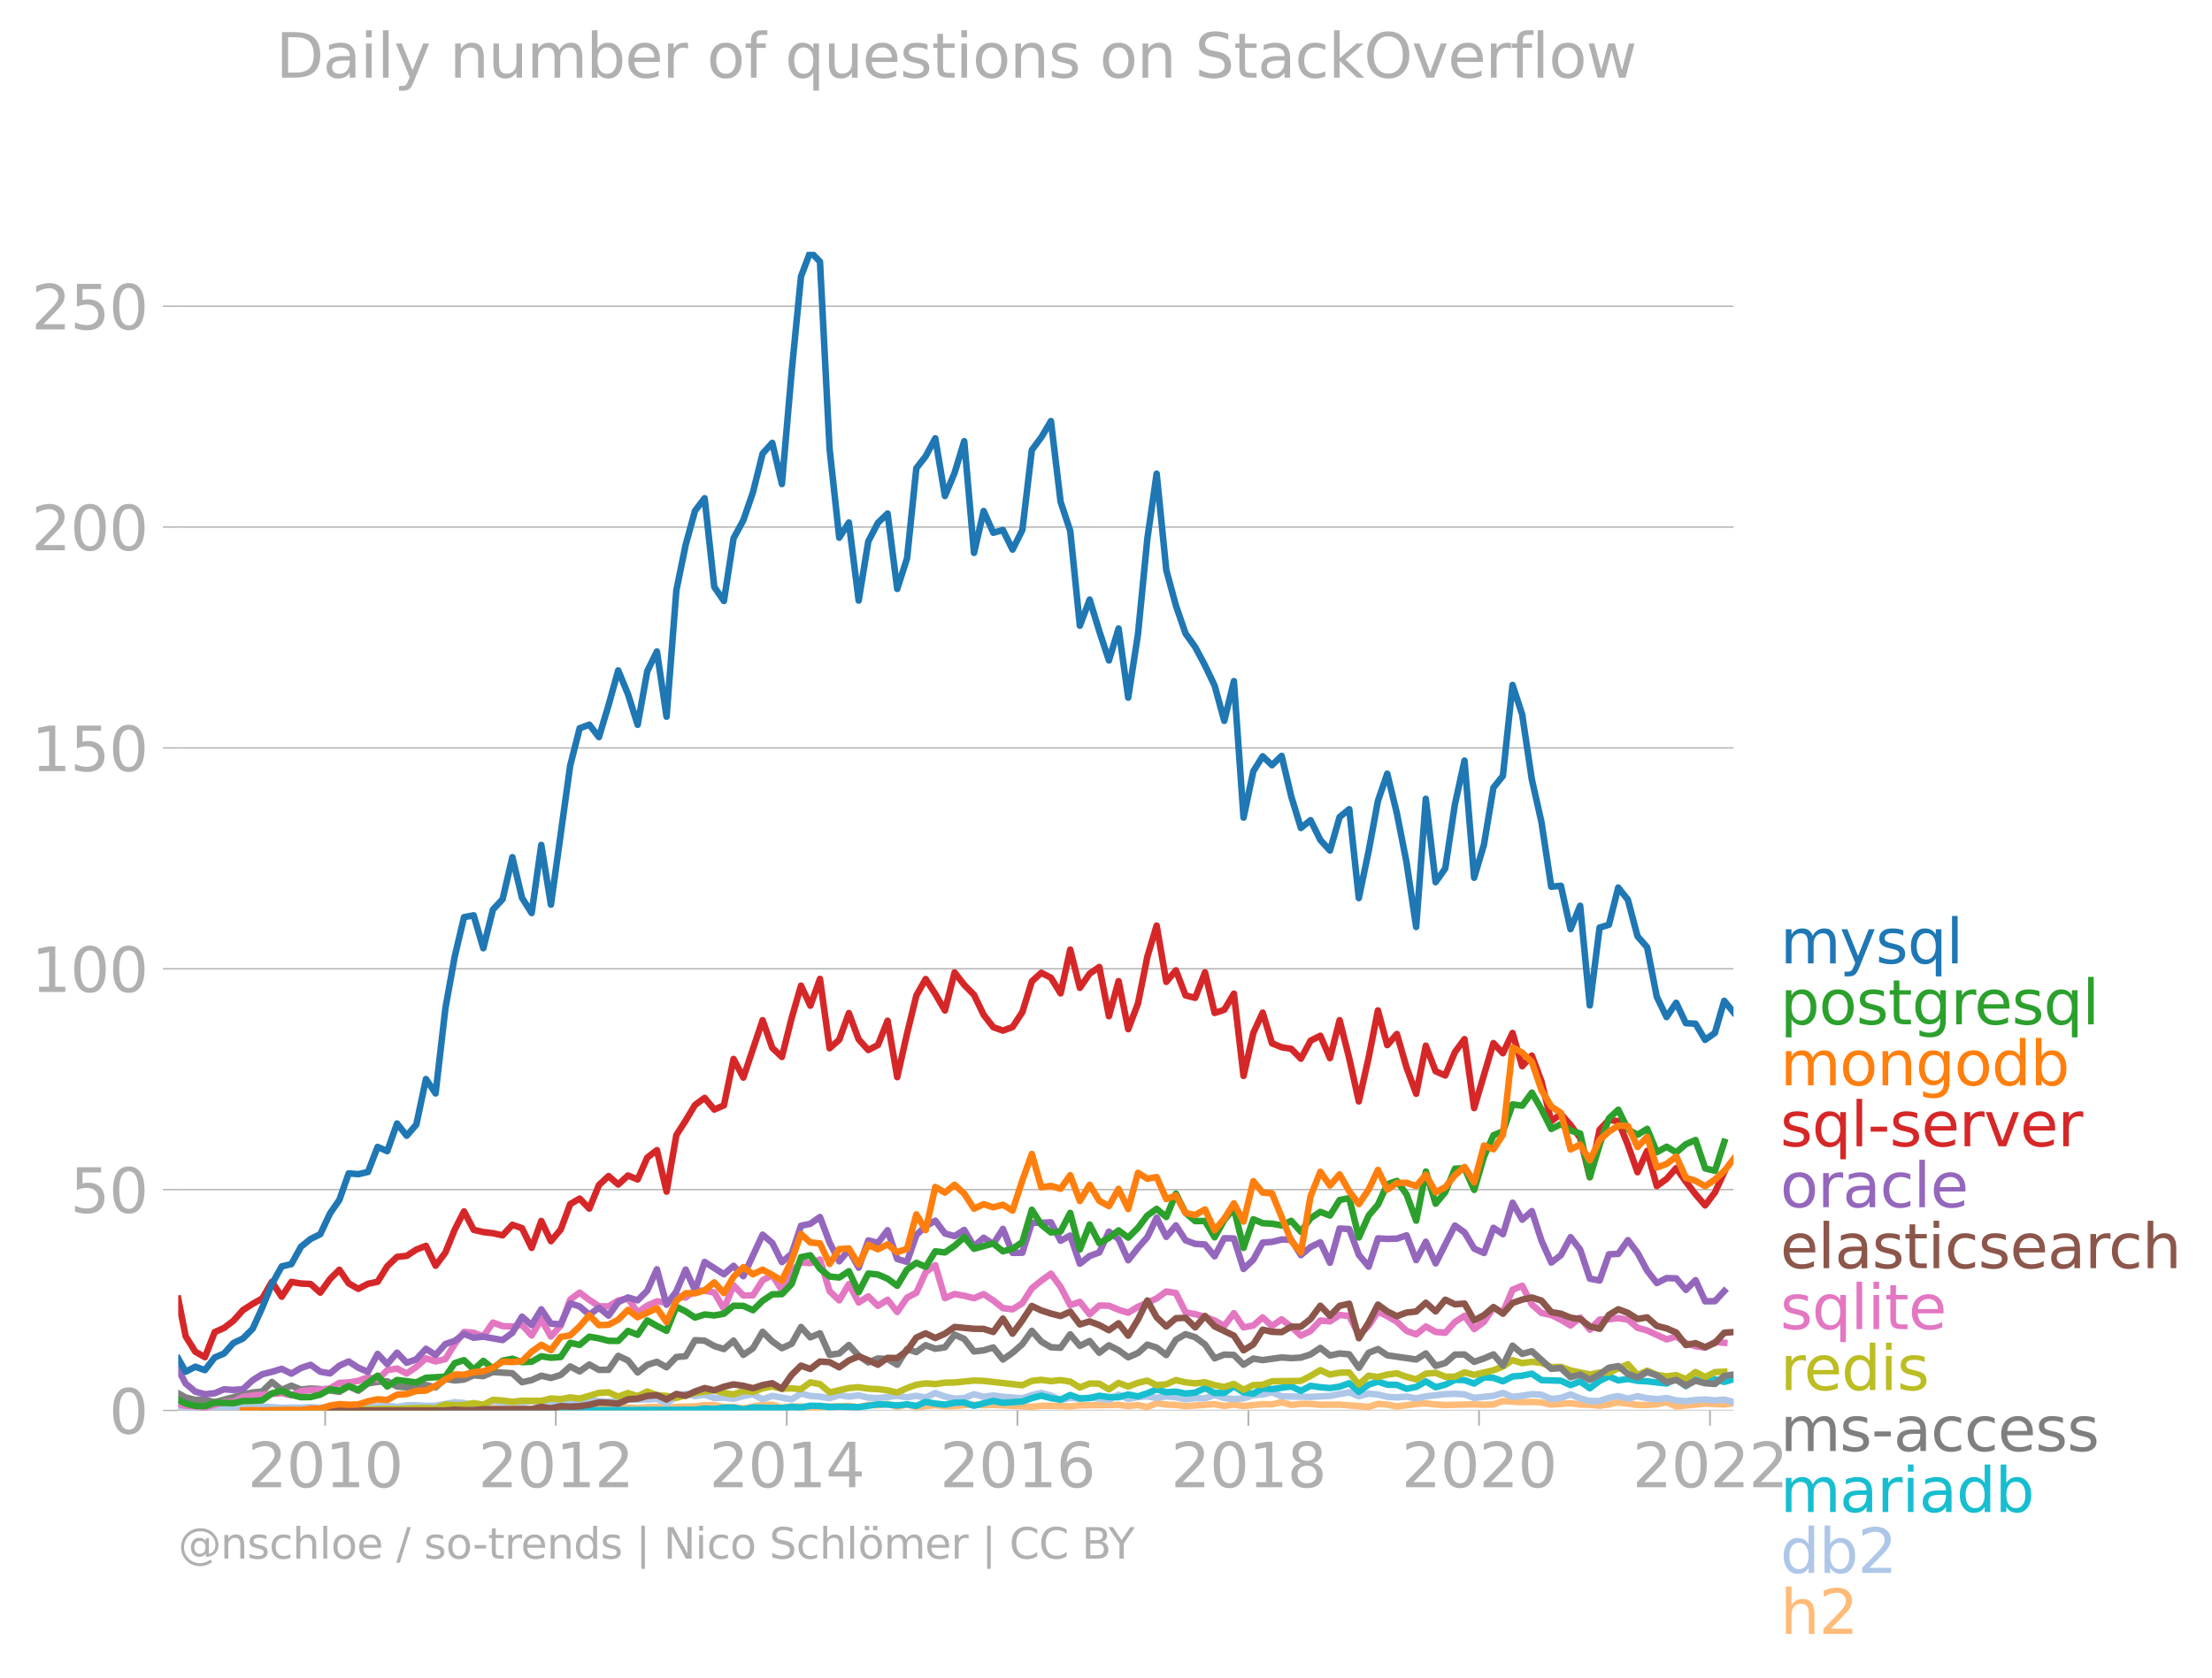<svg xmlns:xlink="http://www.w3.org/1999/xlink" width="677.207" height="513.838" viewBox="0 0 507.905 385.378" xmlns="http://www.w3.org/2000/svg"><defs><style>*{stroke-linejoin:round;stroke-linecap:butt}</style></defs><g id="figure_1"><path d="M0 385.378h507.905V0H0v385.378z" style="fill:none" id="patch_1"/><g id="axes_1"><path d="M40.922 323.95h357.12V57.838H40.923V323.95z" style="fill:none" id="patch_2"/><g id="matplotlib.axis_1"><g id="xtick_1"><g id="line2d_1"><defs><path id="m591f454d68" d="M0 0v3.5" style="stroke:#b0b0b0;stroke-width:.4"/></defs><use xlink:href="#m591f454d68" x="74.658" y="323.95" style="fill:#b0b0b0;stroke:#b0b0b0;stroke-width:.4"/></g><g style="fill:#b0b0b0" transform="matrix(.14 0 0 -.14 56.843 341.588)" id="text_1"><defs><path id="DejaVuSans-32" d="M1228 531h2203V0H469v531q359 372 979 998 621 627 780 809 303 340 423 576 121 236 121 464 0 372-261 606-261 235-680 235-297 0-627-103-329-103-704-313v638q381 153 712 231 332 78 607 78 725 0 1156-363 431-362 431-968 0-288-108-546-107-257-392-607-78-91-497-524-418-433-1181-1211z" transform="scale(.016)"/><path id="DejaVuSans-30" d="M2034 4250q-487 0-733-480-245-479-245-1442 0-959 245-1439 246-480 733-480 491 0 736 480 246 480 246 1439 0 963-246 1442-245 480-736 480zm0 500q785 0 1199-621 414-620 414-1801 0-1178-414-1799Q2819-91 2034-91q-784 0-1198 620-414 621-414 1799 0 1181 414 1801 414 621 1198 621z" transform="scale(.016)"/><path id="DejaVuSans-31" d="M794 531h1031v3560L703 3866v575l1116 225h631V531h1031V0H794v531z" transform="scale(.016)"/></defs><use xlink:href="#DejaVuSans-32"/><use xlink:href="#DejaVuSans-30" x="63.623"/><use xlink:href="#DejaVuSans-31" x="127.246"/><use xlink:href="#DejaVuSans-30" x="190.869"/></g></g><g id="xtick_2"><use xlink:href="#m591f454d68" x="127.618" y="323.95" style="fill:#b0b0b0;stroke:#b0b0b0;stroke-width:.4" id="line2d_2"/><g style="fill:#b0b0b0" transform="matrix(.14 0 0 -.14 109.803 341.588)" id="text_2"><use xlink:href="#DejaVuSans-32"/><use xlink:href="#DejaVuSans-30" x="63.623"/><use xlink:href="#DejaVuSans-31" x="127.246"/><use xlink:href="#DejaVuSans-32" x="190.869"/></g></g><g id="xtick_3"><use xlink:href="#m591f454d68" x="180.651" y="323.95" style="fill:#b0b0b0;stroke:#b0b0b0;stroke-width:.4" id="line2d_3"/><g style="fill:#b0b0b0" transform="matrix(.14 0 0 -.14 162.836 341.588)" id="text_3"><defs><path id="DejaVuSans-34" d="M2419 4116 825 1625h1594v2491zm-166 550h794V1625h666v-525h-666V0h-628v1100H313v609l1940 2957z" transform="scale(.016)"/></defs><use xlink:href="#DejaVuSans-32"/><use xlink:href="#DejaVuSans-30" x="63.623"/><use xlink:href="#DejaVuSans-31" x="127.246"/><use xlink:href="#DejaVuSans-34" x="190.869"/></g></g><g id="xtick_4"><use xlink:href="#m591f454d68" x="233.611" y="323.95" style="fill:#b0b0b0;stroke:#b0b0b0;stroke-width:.4" id="line2d_4"/><g style="fill:#b0b0b0" transform="matrix(.14 0 0 -.14 215.796 341.588)" id="text_4"><defs><path id="DejaVuSans-36" d="M2113 2584q-425 0-674-291-248-290-248-796 0-503 248-796 249-292 674-292t673 292q248 293 248 796 0 506-248 796-248 291-673 291zm1253 1979v-575q-238 112-480 171-242 60-480 60-625 0-955-422-329-422-376-1275 184 272 462 417 279 145 613 145 703 0 1111-427 408-426 408-1160 0-719-425-1154Q2819-91 2113-91q-810 0-1238 620-428 621-428 1799 0 1106 525 1764t1409 658q238 0 480-47t505-140z" transform="scale(.016)"/></defs><use xlink:href="#DejaVuSans-32"/><use xlink:href="#DejaVuSans-30" x="63.623"/><use xlink:href="#DejaVuSans-31" x="127.246"/><use xlink:href="#DejaVuSans-36" x="190.869"/></g></g><g id="xtick_5"><use xlink:href="#m591f454d68" x="286.644" y="323.95" style="fill:#b0b0b0;stroke:#b0b0b0;stroke-width:.4" id="line2d_5"/><g style="fill:#b0b0b0" transform="matrix(.14 0 0 -.14 268.83 341.588)" id="text_5"><defs><path id="DejaVuSans-38" d="M2034 2216q-450 0-708-241-257-241-257-662 0-422 257-663 258-241 708-241t709 242q260 243 260 662 0 421-258 662-257 241-711 241zm-631 268q-406 100-633 378-226 279-226 679 0 559 398 884 399 325 1092 325 697 0 1094-325t397-884q0-400-227-679-226-278-629-378 456-106 710-416 255-309 255-755 0-679-414-1042Q2806-91 2034-91q-771 0-1186 362-414 363-414 1042 0 446 256 755 257 310 713 416zm-231 997q0-362 226-565 227-203 636-203 407 0 636 203 230 203 230 565 0 363-230 566-229 203-636 203-409 0-636-203-226-203-226-566z" transform="scale(.016)"/></defs><use xlink:href="#DejaVuSans-32"/><use xlink:href="#DejaVuSans-30" x="63.623"/><use xlink:href="#DejaVuSans-31" x="127.246"/><use xlink:href="#DejaVuSans-38" x="190.869"/></g></g><g id="xtick_6"><use xlink:href="#m591f454d68" x="339.605" y="323.95" style="fill:#b0b0b0;stroke:#b0b0b0;stroke-width:.4" id="line2d_6"/><g style="fill:#b0b0b0" transform="matrix(.14 0 0 -.14 321.79 341.588)" id="text_6"><use xlink:href="#DejaVuSans-32"/><use xlink:href="#DejaVuSans-30" x="63.623"/><use xlink:href="#DejaVuSans-32" x="127.246"/><use xlink:href="#DejaVuSans-30" x="190.869"/></g></g><g id="xtick_7"><use xlink:href="#m591f454d68" x="392.638" y="323.95" style="fill:#b0b0b0;stroke:#b0b0b0;stroke-width:.4" id="line2d_7"/><g style="fill:#b0b0b0" transform="matrix(.14 0 0 -.14 374.823 341.588)" id="text_7"><use xlink:href="#DejaVuSans-32"/><use xlink:href="#DejaVuSans-30" x="63.623"/><use xlink:href="#DejaVuSans-32" x="127.246"/><use xlink:href="#DejaVuSans-32" x="190.869"/></g></g></g><g id="matplotlib.axis_2"><g id="ytick_1"><path d="M40.922 323.95h357.12" clip-path="url(#p744d9be7a9)" style="fill:none;stroke:#b0b0b0;stroke-width:.3;stroke-linecap:square" id="line2d_8"/><g id="line2d_9"><defs><path id="mb0d05c4913" d="M0 0h-3.5" style="stroke:#b0b0b0;stroke-width:.3"/></defs><use xlink:href="#mb0d05c4913" x="40.922" y="323.95" style="fill:#b0b0b0;stroke:#b0b0b0;stroke-width:.3"/></g><use xlink:href="#DejaVuSans-30" style="fill:#b0b0b0" transform="matrix(.14 0 0 -.14 25.015 329.269)" id="text_8"/></g><g id="ytick_2"><path d="M40.922 273.228h357.12" clip-path="url(#p744d9be7a9)" style="fill:none;stroke:#b0b0b0;stroke-width:.3;stroke-linecap:square" id="line2d_10"/><use xlink:href="#mb0d05c4913" x="40.922" y="273.228" style="fill:#b0b0b0;stroke:#b0b0b0;stroke-width:.3" id="line2d_11"/><g style="fill:#b0b0b0" transform="matrix(.14 0 0 -.14 16.108 278.546)" id="text_9"><defs><path id="DejaVuSans-35" d="M691 4666h2478v-532H1269V2991q137 47 274 70 138 23 276 23 781 0 1237-428 457-428 457-1159 0-753-469-1171Q2575-91 1722-91q-294 0-599 50Q819 9 494 109v635q281-153 581-228t634-75q541 0 856 284 316 284 316 772 0 487-316 771-315 285-856 285-253 0-505-56-251-56-513-175v2344z" transform="scale(.016)"/></defs><use xlink:href="#DejaVuSans-35"/><use xlink:href="#DejaVuSans-30" x="63.623"/></g></g><g id="ytick_3"><path d="M40.922 222.505h357.12" clip-path="url(#p744d9be7a9)" style="fill:none;stroke:#b0b0b0;stroke-width:.3;stroke-linecap:square" id="line2d_12"/><use xlink:href="#mb0d05c4913" x="40.922" y="222.505" style="fill:#b0b0b0;stroke:#b0b0b0;stroke-width:.3" id="line2d_13"/><g style="fill:#b0b0b0" transform="matrix(.14 0 0 -.14 7.2 227.824)" id="text_10"><use xlink:href="#DejaVuSans-31"/><use xlink:href="#DejaVuSans-30" x="63.623"/><use xlink:href="#DejaVuSans-30" x="127.246"/></g></g><g id="ytick_4"><path d="M40.922 171.783h357.12" clip-path="url(#p744d9be7a9)" style="fill:none;stroke:#b0b0b0;stroke-width:.3;stroke-linecap:square" id="line2d_14"/><use xlink:href="#mb0d05c4913" x="40.922" y="171.783" style="fill:#b0b0b0;stroke:#b0b0b0;stroke-width:.3" id="line2d_15"/><g style="fill:#b0b0b0" transform="matrix(.14 0 0 -.14 7.2 177.102)" id="text_11"><use xlink:href="#DejaVuSans-31"/><use xlink:href="#DejaVuSans-35" x="63.623"/><use xlink:href="#DejaVuSans-30" x="127.246"/></g></g><g id="ytick_5"><path d="M40.922 121.06h357.12" clip-path="url(#p744d9be7a9)" style="fill:none;stroke:#b0b0b0;stroke-width:.3;stroke-linecap:square" id="line2d_16"/><use xlink:href="#mb0d05c4913" x="40.922" y="121.061" style="fill:#b0b0b0;stroke:#b0b0b0;stroke-width:.3" id="line2d_17"/><g style="fill:#b0b0b0" transform="matrix(.14 0 0 -.14 7.2 126.38)" id="text_12"><use xlink:href="#DejaVuSans-32"/><use xlink:href="#DejaVuSans-30" x="63.623"/><use xlink:href="#DejaVuSans-30" x="127.246"/></g></g><g id="ytick_6"><path d="M40.922 70.338h357.12" clip-path="url(#p744d9be7a9)" style="fill:none;stroke:#b0b0b0;stroke-width:.3;stroke-linecap:square" id="line2d_18"/><use xlink:href="#mb0d05c4913" x="40.922" y="70.338" style="fill:#b0b0b0;stroke:#b0b0b0;stroke-width:.3" id="line2d_19"/><g style="fill:#b0b0b0" transform="matrix(.14 0 0 -.14 7.2 75.657)" id="text_13"><use xlink:href="#DejaVuSans-32"/><use xlink:href="#DejaVuSans-35" x="63.623"/><use xlink:href="#DejaVuSans-30" x="127.246"/></g></g></g><path d="m40.922 323.886 8.38.064 30.76-.098 4.426-.033 4.425-.098 2.25.196 2.212-.035 2.213-.194 4.425-.033 2.25.131 4.28-.262 2.212.155 2.213-.35 4.426.195 4.461-.115 2.213.344 2.213-.48 2.212.186 2.25-.164 2.176-.29 2.176.225 2.213-.126 2.213.322 2.213.017 2.212-.279 4.462.245 2.213-.245 2.212-.026 2.213.223 2.25-.23 4.28-.13 2.212-.269 2.213.007 2.213.433 2.212-.008 2.25.328 4.425-.851 2.213.024 2.212.63 2.25-.261 2.14.01 2.14.219 4.425-.262 2.213.036 2.213-.167 2.249.36 2.212-.565 2.213.107 2.213-.344 2.213.704 2.249-.524 2.14.581 4.353-.457 2.212.269 2.213-.032 2.213-.263 2.249-.065 2.213.091 2.212-.058 8.851.436 2.177-.24 4.425.033 2.213.134 2.213-.265 4.461-.04 4.426-.067 2.213.27 2.249-.229 2.14.483 2.14-.908 2.213.316 2.212.077 2.213.295 6.675-.473 2.212.407 2.213-.306 2.213.338 4.389-.434 2.14.042 2.213-.487 2.213.618 2.212-.246 2.213.017 2.25.196 4.425-.033 6.674.524 2.14-.704 2.14.18 2.213.429 4.426-.575 2.212-.148 2.25.261 2.212.124 6.638-.156 2.25.098 2.176-.09 2.176-.761 4.426.262 2.212-.063 2.213.128 2.249.491 4.425-.327 2.213.316 2.213.044 2.249.229 2.14-.333 2.14-.452 4.426.589 2.212.025 2.213-.156 2.25-.458 2.212.952 6.638-.658 4.39.194 2.14-.325h0" clip-path="url(#p744d9be7a9)" style="fill:none;stroke:#ffbb78;stroke-width:1.5;stroke-linecap:square" id="line2d_20"/><path d="m40.922 323.316 1.705.34 2.213-.18 4.462.245 2.14-.35 2.14.055 2.213-.186 2.213.12 2.212-.256 2.213.06 2.25.197 2.212-.087 2.213.054 2.212-.156 2.213.156 6.53-.524 2.212.03 2.213.33 4.425-.327 2.25.295 2.212-.366 2.213-.027 2.213.163 2.212-.032 4.39-.804 2.14.182 2.212.586 2.213-.095 2.213-.92 2.213.364 2.249-.164 2.212.105 2.213-.301 4.425.229 2.25.523 2.176-.41 2.176-.67 6.639.46 2.212-.132 2.25-.393h4.425l2.212-.118 2.213 1.002 2.25-1.506 2.14-.699 2.14.536 2.212-.313 2.213.77 2.213-.094 2.212.258 2.25-.621 2.212-.415 2.213 1.167 2.213-.795 4.461.795 2.14-1.324 2.14.539 2.214.16 2.212.364 2.213-.703 2.213.343 2.249-.295 2.212.527 2.213.128 4.426-.557 2.249.36 2.14-.359 2.14.425 2.213-1.045 2.212.783 2.213.502 2.213-.142 2.249-.884 2.213.586 2.212-.291 2.213.291 4.462.363 2.176-.751 2.177-.492 2.212.576 2.213 1.093 2.213-.552 2.213.224 2.249-.261 4.425.49 2.213-1.163 2.213 1 2.249-.458 2.14-.149 2.14.312 2.213-.3 2.212.17 2.213.507 2.213-.278 2.249.032 2.213-.769 2.212.704 2.213.21 2.213-.145 2.249-.72 2.14-.194 2.14-.46 2.213.91 6.638.137 4.462-.239 4.425-.811 2.213.886 2.249-.589 2.14.203 2.14.517 2.213.132 2.213-.164 2.213.401 2.212-.467 4.462-.514 2.213-.075 2.212.143 2.213.806 4.426-.478 2.176-.667 2.213.914 2.213-.26 2.212-.383 2.213.154 2.249.982 2.213-.256 2.212-.791 2.213.892 2.213.613 2.249-.033 2.14-.706 2.14-.406 2.213.6 2.213-.568 2.212.466 2.213.222 2.25-.262 2.212.547 2.213.173 2.212-.274 2.213-.119 2.25.23 2.14-.21 2.14.602h0" clip-path="url(#p744d9be7a9)" style="fill:none;stroke:#aec7e8;stroke-width:1.5;stroke-linecap:square" id="line2d_21"/><path d="M60.22 323.95h6.675l35.367-.066 2.14-.115 2.14.148 8.852-.065 6.674.065 2.213-.136 8.814.136 4.426-.033 4.425-.032 17.63-.066 2.212-.276 2.213.113 2.213-.316 2.212-.012 2.25.426 2.212-.447 6.638.12 2.25-.262 2.14.13 2.14-.392 2.213.032 2.212.262 2.213-.093 4.462.126 4.425-.654 2.213.054 2.213.207 2.249-.261 2.14.356 2.14-.913 2.213.375 2.212.247 2.213-.417 2.213-.074 2.249.753 4.425-1.113 2.213.434 4.462-.303 2.176-.772 2.177-.57 2.212.563 2.213.354 2.213-1.064 2.213.802 2.249-.098 2.212-.535 2.213.306 2.213.032 2.213-.621 2.249.425 2.14-.71 2.14-.893 2.213.65 2.212-.127 2.213.431 2.213-.202 2.249-1.047 2.213 1.114 2.212-.001 2.213-1.52 2.213 1.389 2.249.294 2.14-1.21 2.14.163 4.426-.622 2.212 1.033 2.213-1.163 2.25.327 2.212.194 2.213-.325 2.212-.79 2.213 1.968 2.249-1.636 2.14-.707 2.14.707 2.213.039 2.213.91 2.213-.437 2.212-1.265 2.25 1.342 2.212-.584 2.213-1.118 2.212.07 2.213.781 2.25-1.407 2.176.106 2.176.777 2.213-1.102 2.213-.174 2.212-.469 2.213 1.484 4.462.14 2.212 1.005 2.213-.837 2.213 1.557 2.249-1.702 2.14-1.019 2.14.921 2.213-.332 2.213.43 2.212.111 4.462.511 2.213-1.085 2.213 1.674 2.212-1.505 2.213.752 2.25-.818 2.14.61 2.14-.642h0" clip-path="url(#p744d9be7a9)" style="fill:none;stroke:#17becf;stroke-width:1.5;stroke-linecap:square" id="line2d_22"/><g style="fill:#1f77b4" transform="matrix(.14 0 0 -.14 408.756 221.267)" id="text_14"><defs><path id="DejaVuSans-6d" d="M3328 2828q216 388 516 572t706 184q547 0 844-383 297-382 297-1088V0h-578v2094q0 503-179 746-178 244-543 244-447 0-707-297-259-296-259-809V0h-578v2094q0 506-178 748t-550 242q-441 0-701-298-259-298-259-808V0H581v3500h578v-544q197 322 472 475t653 153q382 0 649-194 267-193 395-562z" transform="scale(.016)"/><path id="DejaVuSans-79" d="M2059-325q-243-625-475-815-231-191-618-191H506v481h338q237 0 368 113 132 112 291 531l103 262L191 3500h609L1894 763l1094 2737h609L2059-325z" transform="scale(.016)"/><path id="DejaVuSans-73" d="M2834 3397v-544q-243 125-506 187-262 63-544 63-428 0-642-131t-214-394q0-200 153-314t616-217l197-44q612-131 870-370t258-667q0-488-386-773Q2250-91 1575-91q-281 0-586 55T347 128v594q319-166 628-249 309-82 613-82 406 0 624 139 219 139 219 392 0 234-158 359-157 125-692 241l-200 47q-534 112-772 345-237 233-237 639 0 494 350 762 350 269 994 269 318 0 599-47 282-46 519-140z" transform="scale(.016)"/><path id="DejaVuSans-71" d="M947 1747q0-634 261-995t717-361q456 0 718 361 263 361 263 995t-263 995q-262 361-718 361t-717-361q-261-361-261-995zM2906 525q-181-312-458-464-276-152-664-152-634 0-1033 506-398 507-398 1332t398 1331q399 506 1033 506 388 0 664-152 277-151 458-463v531h575v-4831h-575V525z" transform="scale(.016)"/><path id="DejaVuSans-6c" d="M603 4863h575V0H603v4863z" transform="scale(.016)"/></defs><use xlink:href="#DejaVuSans-6d"/><use xlink:href="#DejaVuSans-79" x="97.412"/><use xlink:href="#DejaVuSans-73" x="156.592"/><use xlink:href="#DejaVuSans-71" x="208.691"/><use xlink:href="#DejaVuSans-6c" x="272.168"/></g><g style="fill:#ff7f0e" transform="matrix(.14 0 0 -.14 408.756 249.267)" id="text_15"><defs><path id="DejaVuSans-6f" d="M1959 3097q-462 0-731-361t-269-989q0-628 267-989 268-361 733-361 460 0 728 362 269 363 269 988 0 622-269 986-268 364-728 364zm0 487q750 0 1178-488 429-487 429-1349 0-859-429-1349Q2709-91 1959-91q-753 0-1180 489-426 490-426 1349 0 862 426 1349 427 488 1180 488z" transform="scale(.016)"/><path id="DejaVuSans-6e" d="M3513 2113V0h-575v2094q0 497-194 743-194 247-581 247-466 0-735-297-269-296-269-809V0H581v3500h578v-544q207 316 486 472 280 156 646 156 603 0 912-373 310-373 310-1098z" transform="scale(.016)"/><path id="DejaVuSans-67" d="M2906 1791q0 625-258 968-257 344-723 344-462 0-720-344-258-343-258-968 0-622 258-966t720-344q466 0 723 344 258 344 258 966zm575-1357q0-893-397-1329-396-436-1215-436-303 0-572 45t-522 139v559q253-137 500-202 247-66 503-66 566 0 847 295t281 892v285q-178-310-456-463T1784 0Q1141 0 747 490 353 981 353 1791q0 812 394 1302 394 491 1037 491 388 0 666-153t456-462v531h575V434z" transform="scale(.016)"/><path id="DejaVuSans-64" d="M2906 2969v1894h575V0h-575v525q-181-312-458-464-276-152-664-152-634 0-1033 506-398 507-398 1332t398 1331q399 506 1033 506 388 0 664-152 277-151 458-463zM947 1747q0-634 261-995t717-361q456 0 718 361 263 361 263 995t-263 995q-262 361-718 361t-717-361q-261-361-261-995z" transform="scale(.016)"/><path id="DejaVuSans-62" d="M3116 1747q0 634-261 995t-717 361q-457 0-718-361t-261-995q0-634 261-995t718-361q456 0 717 361t261 995zM1159 2969q182 312 458 463 277 152 661 152 638 0 1036-506 399-506 399-1331T3314 415Q2916-91 2278-91q-384 0-661 152-276 152-458 464V0H581v4863h578V2969z" transform="scale(.016)"/></defs><use xlink:href="#DejaVuSans-6d"/><use xlink:href="#DejaVuSans-6f" x="97.412"/><use xlink:href="#DejaVuSans-6e" x="158.594"/><use xlink:href="#DejaVuSans-67" x="221.973"/><use xlink:href="#DejaVuSans-6f" x="285.449"/><use xlink:href="#DejaVuSans-64" x="346.631"/><use xlink:href="#DejaVuSans-62" x="410.107"/></g><g style="fill:#2ca02c" transform="matrix(.14 0 0 -.14 408.756 235.267)" id="text_16"><defs><path id="DejaVuSans-70" d="M1159 525v-1856H581v4831h578v-531q182 312 458 463 277 152 661 152 638 0 1036-506 399-506 399-1331T3314 415Q2916-91 2278-91q-384 0-661 152-276 152-458 464zm1957 1222q0 634-261 995t-717 361q-457 0-718-361t-261-995q0-634 261-995t718-361q456 0 717 361t261 995z" transform="scale(.016)"/><path id="DejaVuSans-74" d="M1172 4494v-994h1184v-447H1172V1153q0-428 117-550t477-122h590V0h-590q-666 0-919 248-253 249-253 905v1900H172v447h422v994h578z" transform="scale(.016)"/><path id="DejaVuSans-72" d="M2631 2963q-97 56-211 82-114 27-251 27-488 0-749-317t-261-911V0H581v3500h578v-544q182 319 472 473 291 155 707 155 59 0 131-8 72-7 159-23l3-590z" transform="scale(.016)"/><path id="DejaVuSans-65" d="M3597 1894v-281H953q38-594 358-905t892-311q331 0 642 81t618 244V178Q3153 47 2828-22t-659-69q-838 0-1327 487-489 488-489 1320 0 859 464 1363 464 505 1252 505 706 0 1117-455 411-454 411-1235zm-575 169q-6 471-264 752-258 282-683 282-481 0-770-272t-333-766l2050 4z" transform="scale(.016)"/></defs><use xlink:href="#DejaVuSans-70"/><use xlink:href="#DejaVuSans-6f" x="63.477"/><use xlink:href="#DejaVuSans-73" x="124.658"/><use xlink:href="#DejaVuSans-74" x="176.758"/><use xlink:href="#DejaVuSans-67" x="215.967"/><use xlink:href="#DejaVuSans-72" x="279.443"/><use xlink:href="#DejaVuSans-65" x="318.307"/><use xlink:href="#DejaVuSans-73" x="379.83"/><use xlink:href="#DejaVuSans-71" x="431.93"/><use xlink:href="#DejaVuSans-6c" x="495.406"/></g><g style="fill:#d62728" transform="matrix(.14 0 0 -.14 408.756 263.267)" id="text_17"><defs><path id="DejaVuSans-2d" d="M313 2009h1684v-512H313v512z" transform="scale(.016)"/><path id="DejaVuSans-76" d="M191 3500h609L1894 563l1094 2937h609L2284 0h-781L191 3500z" transform="scale(.016)"/></defs><use xlink:href="#DejaVuSans-73"/><use xlink:href="#DejaVuSans-71" x="52.1"/><use xlink:href="#DejaVuSans-6c" x="115.576"/><use xlink:href="#DejaVuSans-2d" x="143.359"/><use xlink:href="#DejaVuSans-73" x="179.443"/><use xlink:href="#DejaVuSans-65" x="231.543"/><use xlink:href="#DejaVuSans-72" x="293.066"/><use xlink:href="#DejaVuSans-76" x="334.18"/><use xlink:href="#DejaVuSans-65" x="393.359"/><use xlink:href="#DejaVuSans-72" x="454.883"/></g><g style="fill:#9467bd" transform="matrix(.14 0 0 -.14 408.756 277.267)" id="text_18"><defs><path id="DejaVuSans-61" d="M2194 1759q-697 0-966-159t-269-544q0-306 202-486 202-179 548-179 479 0 768 339t289 901v128h-572zm1147 238V0h-575v531q-197-318-491-470T1556-91q-537 0-855 302-317 302-317 808 0 590 395 890 396 300 1180 300h807v57q0 397-261 614t-733 217q-300 0-585-72-284-72-546-216v532q315 122 612 182 297 61 578 61 760 0 1135-394 375-393 375-1193z" transform="scale(.016)"/><path id="DejaVuSans-63" d="M3122 3366v-538q-244 135-489 202t-495 67q-560 0-870-355-309-354-309-995t309-996q310-354 870-354 250 0 495 67t489 202V134Q2881 22 2623-34q-257-57-548-57-791 0-1257 497-465 497-465 1341 0 856 470 1346 471 491 1290 491 265 0 518-55 253-54 491-163z" transform="scale(.016)"/></defs><use xlink:href="#DejaVuSans-6f"/><use xlink:href="#DejaVuSans-72" x="61.182"/><use xlink:href="#DejaVuSans-61" x="102.295"/><use xlink:href="#DejaVuSans-63" x="163.574"/><use xlink:href="#DejaVuSans-6c" x="218.555"/><use xlink:href="#DejaVuSans-65" x="246.338"/></g><g style="fill:#8c564b" transform="matrix(.14 0 0 -.14 408.756 291.267)" id="text_19"><defs><path id="DejaVuSans-69" d="M603 3500h575V0H603v3500zm0 1363h575v-729H603v729z" transform="scale(.016)"/><path id="DejaVuSans-68" d="M3513 2113V0h-575v2094q0 497-194 743-194 247-581 247-466 0-735-297-269-296-269-809V0H581v4863h578V2956q207 316 486 472 280 156 646 156 603 0 912-373 310-373 310-1098z" transform="scale(.016)"/></defs><use xlink:href="#DejaVuSans-65"/><use xlink:href="#DejaVuSans-6c" x="61.523"/><use xlink:href="#DejaVuSans-61" x="89.307"/><use xlink:href="#DejaVuSans-73" x="150.586"/><use xlink:href="#DejaVuSans-74" x="202.686"/><use xlink:href="#DejaVuSans-69" x="241.895"/><use xlink:href="#DejaVuSans-63" x="269.678"/><use xlink:href="#DejaVuSans-73" x="324.658"/><use xlink:href="#DejaVuSans-65" x="376.758"/><use xlink:href="#DejaVuSans-61" x="438.281"/><use xlink:href="#DejaVuSans-72" x="499.561"/><use xlink:href="#DejaVuSans-63" x="538.424"/><use xlink:href="#DejaVuSans-68" x="593.404"/></g><g style="fill:#e377c2" transform="matrix(.14 0 0 -.14 408.756 305.267)" id="text_20"><use xlink:href="#DejaVuSans-73"/><use xlink:href="#DejaVuSans-71" x="52.1"/><use xlink:href="#DejaVuSans-6c" x="115.576"/><use xlink:href="#DejaVuSans-69" x="143.359"/><use xlink:href="#DejaVuSans-74" x="171.143"/><use xlink:href="#DejaVuSans-65" x="210.352"/></g><g style="fill:#7f7f7f" transform="matrix(.14 0 0 -.14 408.756 333.267)" id="text_21"><use xlink:href="#DejaVuSans-6d"/><use xlink:href="#DejaVuSans-73" x="97.412"/><use xlink:href="#DejaVuSans-2d" x="149.512"/><use xlink:href="#DejaVuSans-61" x="185.596"/><use xlink:href="#DejaVuSans-63" x="246.875"/><use xlink:href="#DejaVuSans-63" x="301.855"/><use xlink:href="#DejaVuSans-65" x="356.836"/><use xlink:href="#DejaVuSans-73" x="418.359"/><use xlink:href="#DejaVuSans-73" x="470.459"/></g><g style="fill:#bcbd22" transform="matrix(.14 0 0 -.14 408.756 319.267)" id="text_22"><use xlink:href="#DejaVuSans-72"/><use xlink:href="#DejaVuSans-65" x="38.863"/><use xlink:href="#DejaVuSans-64" x="100.387"/><use xlink:href="#DejaVuSans-69" x="163.863"/><use xlink:href="#DejaVuSans-73" x="191.646"/></g><g style="fill:#17becf" transform="matrix(.14 0 0 -.14 408.756 347.267)" id="text_23"><use xlink:href="#DejaVuSans-6d"/><use xlink:href="#DejaVuSans-61" x="97.412"/><use xlink:href="#DejaVuSans-72" x="158.691"/><use xlink:href="#DejaVuSans-69" x="199.805"/><use xlink:href="#DejaVuSans-61" x="227.588"/><use xlink:href="#DejaVuSans-64" x="288.867"/><use xlink:href="#DejaVuSans-62" x="352.344"/></g><g style="fill:#aec7e8" transform="matrix(.14 0 0 -.14 408.756 361.267)" id="text_24"><use xlink:href="#DejaVuSans-64"/><use xlink:href="#DejaVuSans-62" x="63.477"/><use xlink:href="#DejaVuSans-32" x="126.953"/></g><g style="fill:#ffbb78" transform="matrix(.14 0 0 -.14 408.756 375.267)" id="text_25"><use xlink:href="#DejaVuSans-68"/><use xlink:href="#DejaVuSans-32" x="63.379"/></g><g style="fill:#b0b0b0" transform="matrix(.097 0 0 -.097 40.922 357.986)" id="text_26"><defs><path id="DejaVuSans-40" d="M2381 1678q0-447 222-702 222-254 610-254 384 0 604 256 221 256 221 700 0 438-225 695-225 258-607 258-378 0-602-256-223-256-223-697zm1703-934q-187-241-429-355t-564-114q-538 0-874 389t-336 1014q0 625 337 1015 338 391 873 391 322 0 565-117 244-117 428-354v409h447V722q457 69 714 417 258 349 258 902 0 334-99 628-98 294-298 544-325 409-792 626t-1017 217q-384 0-738-102-353-101-653-301-490-319-767-836-276-517-276-1120 0-497 179-932 180-434 521-765 328-325 759-495 431-171 922-171 403 0 792 136t714 389l281-347q-390-303-851-464t-936-161q-578 0-1091 205-512 205-912 595Q841 78 631 592q-209 514-209 1105 0 569 212 1084 213 516 607 907 403 396 931 607t1119 211q662 0 1229-272 568-271 952-771 234-307 357-666 124-359 124-744 0-822-497-1297T4084 263v481z" transform="scale(.016)"/><path id="DejaVuSans-2f" d="M1625 4666h531L531-594H0l1625 5260z" transform="scale(.016)"/><path id="DejaVuSans-7c" d="M1344 4891v-6400H813v6400h531z" transform="scale(.016)"/><path id="DejaVuSans-4e" d="M628 4666h850L3547 763v3903h612V0h-850L1241 3903V0H628v4666z" transform="scale(.016)"/><path id="DejaVuSans-53" d="M3425 4513v-616q-359 172-678 256-319 85-616 85-515 0-795-200t-280-569q0-310 186-468 186-157 705-254l381-78q706-135 1042-474t336-907q0-679-455-1029Q2797-91 1919-91q-331 0-705 75-373 75-773 222v650q384-215 753-325 369-109 725-109 540 0 834 212 294 213 294 607 0 343-211 537t-692 291l-385 75q-706 140-1022 440-315 300-315 835 0 619 436 975t1201 356q329 0 669-60 341-59 697-177z" transform="scale(.016)"/><path id="DejaVuSans-f6" d="M1959 3097q-462 0-731-361t-269-989q0-628 267-989 268-361 733-361 460 0 728 362 269 363 269 988 0 622-269 986-268 364-728 364zm0 487q750 0 1178-488 429-487 429-1349 0-859-429-1349Q2709-91 1959-91q-753 0-1180 489-426 490-426 1349 0 862 426 1349 427 488 1180 488zm295 1266h634v-631h-634v631zm-1222 0h634v-631h-634v631z" transform="scale(.016)"/><path id="DejaVuSans-43" d="M4122 4306v-665q-319 297-680 443-361 147-767 147-800 0-1225-489t-425-1414q0-922 425-1411t1225-489q406 0 767 147t680 444V359q-331-225-702-338-370-112-782-112-1060 0-1670 648-609 649-609 1771 0 1125 609 1773 610 649 1670 649 418 0 788-111 371-111 696-333z" transform="scale(.016)"/><path id="DejaVuSans-42" d="M1259 2228V519h1013q509 0 754 211 246 211 246 645 0 438-246 645-245 208-754 208H1259zm0 1919V2741h935q462 0 688 173 227 174 227 530 0 353-227 528-226 175-688 175h-935zm-631 519h1613q722 0 1112-300 391-300 391-853 0-429-200-682t-588-315q466-100 724-418 258-317 258-792 0-625-425-966Q3088 0 2303 0H628v4666z" transform="scale(.016)"/><path id="DejaVuSans-59" d="M-13 4666h679l1293-1919 1285 1919h678L2272 2222V0h-634v2222L-13 4666z" transform="scale(.016)"/></defs><use xlink:href="#DejaVuSans-40"/><use xlink:href="#DejaVuSans-6e" x="100"/><use xlink:href="#DejaVuSans-73" x="163.379"/><use xlink:href="#DejaVuSans-63" x="215.479"/><use xlink:href="#DejaVuSans-68" x="270.459"/><use xlink:href="#DejaVuSans-6c" x="333.838"/><use xlink:href="#DejaVuSans-6f" x="361.621"/><use xlink:href="#DejaVuSans-65" x="422.803"/><use xlink:href="#DejaVuSans-20" x="484.326"/><use xlink:href="#DejaVuSans-2f" x="516.113"/><use xlink:href="#DejaVuSans-20" x="549.805"/><use xlink:href="#DejaVuSans-73" x="581.592"/><use xlink:href="#DejaVuSans-6f" x="633.691"/><use xlink:href="#DejaVuSans-2d" x="696.748"/><use xlink:href="#DejaVuSans-74" x="732.832"/><use xlink:href="#DejaVuSans-72" x="772.041"/><use xlink:href="#DejaVuSans-65" x="810.904"/><use xlink:href="#DejaVuSans-6e" x="872.428"/><use xlink:href="#DejaVuSans-64" x="935.807"/><use xlink:href="#DejaVuSans-73" x="999.283"/><use xlink:href="#DejaVuSans-20" x="1051.383"/><use xlink:href="#DejaVuSans-7c" x="1083.17"/><use xlink:href="#DejaVuSans-20" x="1116.861"/><use xlink:href="#DejaVuSans-4e" x="1148.648"/><use xlink:href="#DejaVuSans-69" x="1223.453"/><use xlink:href="#DejaVuSans-63" x="1251.236"/><use xlink:href="#DejaVuSans-6f" x="1306.217"/><use xlink:href="#DejaVuSans-20" x="1367.398"/><use xlink:href="#DejaVuSans-53" x="1399.186"/><use xlink:href="#DejaVuSans-63" x="1462.662"/><use xlink:href="#DejaVuSans-68" x="1517.643"/><use xlink:href="#DejaVuSans-6c" x="1581.021"/><use xlink:href="#DejaVuSans-f6" x="1608.805"/><use xlink:href="#DejaVuSans-6d" x="1669.986"/><use xlink:href="#DejaVuSans-65" x="1767.398"/><use xlink:href="#DejaVuSans-72" x="1828.922"/><use xlink:href="#DejaVuSans-20" x="1870.035"/><use xlink:href="#DejaVuSans-7c" x="1901.822"/><use xlink:href="#DejaVuSans-20" x="1935.514"/><use xlink:href="#DejaVuSans-43" x="1967.301"/><use xlink:href="#DejaVuSans-43" x="2037.125"/><use xlink:href="#DejaVuSans-20" x="2106.949"/><use xlink:href="#DejaVuSans-42" x="2138.736"/><use xlink:href="#DejaVuSans-59" x="2201.84"/></g><g style="fill:#b0b0b0" transform="matrix(.14 0 0 -.14 63.337 17.838)" id="text_27"><defs><path id="DejaVuSans-44" d="M1259 4147V519h763q966 0 1414 437 448 438 448 1382 0 937-448 1373t-1414 436h-763zm-631 519h1297q1356 0 1990-564 635-564 635-1764 0-1207-638-1773Q3275 0 1925 0H628v4666z" transform="scale(.016)"/><path id="DejaVuSans-75" d="M544 1381v2119h575V1403q0-497 193-746 194-248 582-248 465 0 735 297 271 297 271 810v1984h575V0h-575v538q-209-319-486-474-276-155-642-155-603 0-916 375-312 375-312 1097zm1447 2203z" transform="scale(.016)"/><path id="DejaVuSans-66" d="M2375 4863v-479h-550q-309 0-430-125-120-125-120-450v-309h947v-447h-947V0H697v3053H147v447h550v244q0 584 272 851 272 268 862 268h544z" transform="scale(.016)"/><path id="DejaVuSans-6b" d="M581 4863h578V1991l1716 1509h734L1753 1863 3688 0h-750L1159 1709V0H581v4863z" transform="scale(.016)"/><path id="DejaVuSans-4f" d="M2522 4238q-688 0-1093-513-404-512-404-1397 0-881 404-1394 405-512 1093-512 687 0 1089 512 402 513 402 1394 0 885-402 1397-402 513-1089 513zm0 512q981 0 1568-658 588-658 588-1764 0-1103-588-1761Q3503-91 2522-91q-984 0-1574 656-589 657-589 1763t589 1764q590 658 1574 658z" transform="scale(.016)"/><path id="DejaVuSans-77" d="M269 3500h575l719-2731 715 2731h678l719-2731 716 2731h575L4050 0h-678l-753 2869L1863 0h-679L269 3500z" transform="scale(.016)"/></defs><use xlink:href="#DejaVuSans-44"/><use xlink:href="#DejaVuSans-61" x="77.002"/><use xlink:href="#DejaVuSans-69" x="138.281"/><use xlink:href="#DejaVuSans-6c" x="166.064"/><use xlink:href="#DejaVuSans-79" x="193.848"/><use xlink:href="#DejaVuSans-20" x="253.027"/><use xlink:href="#DejaVuSans-6e" x="284.814"/><use xlink:href="#DejaVuSans-75" x="348.193"/><use xlink:href="#DejaVuSans-6d" x="411.572"/><use xlink:href="#DejaVuSans-62" x="508.984"/><use xlink:href="#DejaVuSans-65" x="572.461"/><use xlink:href="#DejaVuSans-72" x="633.984"/><use xlink:href="#DejaVuSans-20" x="675.098"/><use xlink:href="#DejaVuSans-6f" x="706.885"/><use xlink:href="#DejaVuSans-66" x="768.066"/><use xlink:href="#DejaVuSans-20" x="803.271"/><use xlink:href="#DejaVuSans-71" x="835.059"/><use xlink:href="#DejaVuSans-75" x="898.535"/><use xlink:href="#DejaVuSans-65" x="961.914"/><use xlink:href="#DejaVuSans-73" x="1023.438"/><use xlink:href="#DejaVuSans-74" x="1075.537"/><use xlink:href="#DejaVuSans-69" x="1114.746"/><use xlink:href="#DejaVuSans-6f" x="1142.529"/><use xlink:href="#DejaVuSans-6e" x="1203.711"/><use xlink:href="#DejaVuSans-73" x="1267.09"/><use xlink:href="#DejaVuSans-20" x="1319.189"/><use xlink:href="#DejaVuSans-6f" x="1350.977"/><use xlink:href="#DejaVuSans-6e" x="1412.158"/><use xlink:href="#DejaVuSans-20" x="1475.537"/><use xlink:href="#DejaVuSans-53" x="1507.324"/><use xlink:href="#DejaVuSans-74" x="1570.801"/><use xlink:href="#DejaVuSans-61" x="1610.01"/><use xlink:href="#DejaVuSans-63" x="1671.289"/><use xlink:href="#DejaVuSans-6b" x="1726.27"/><use xlink:href="#DejaVuSans-4f" x="1784.18"/><use xlink:href="#DejaVuSans-76" x="1862.891"/><use xlink:href="#DejaVuSans-65" x="1922.07"/><use xlink:href="#DejaVuSans-72" x="1983.594"/><use xlink:href="#DejaVuSans-66" x="2024.707"/><use xlink:href="#DejaVuSans-6c" x="2059.912"/><use xlink:href="#DejaVuSans-6f" x="2087.695"/><use xlink:href="#DejaVuSans-77" x="2148.877"/></g><path d="m62.433 323.95 15.49-.145 4.352-.058 6.638-.157 2.25.033 4.425-.23 2.213-.018 2.212.117 2.25-.917 2.14.18 2.14-.081 2.212-.415 2.213.382 2.213-1.126 2.213.144 2.249.327 2.212-.268 4.426.034 2.212-.551 2.25.164 2.176-.424 2.176.293 4.426-1.31 2.213-.133 2.212.985 2.25-.819 2.212.713 2.213-1.072 2.212.835 2.213.179 2.25.458 4.28-1.145 4.425-.622 2.213.623 2.212.359 2.25-.818 2.212.222 2.213-.811 2.213-.44 2.212.538 2.25-.098 2.14.18 2.14-1.555 2.213.394 2.212 1.897 4.426-.982 2.249-.196 2.212.33 2.213.095 2.213.276 2.213.51 2.249-1.015 2.14-.768 2.14-.312 2.213.165 2.212-.328 2.213-.044 4.462-.447 2.213.075 8.887 1.005 2.176-.994 2.177-.25 2.212.307 2.213-.241 2.213.342 2.213 1.36 2.249-.917 2.212.03 2.213 1.312 2.213-1.48 2.213.825 2.249-.85 2.14-.5 2.14 1.056 2.213-.227 2.212-.951 2.213.511 2.213.241 2.249-.262 2.213.664 2.212.416 2.213-.687 2.213 1.342 2.249-1.08 2.14-.08 2.14-.804 6.638-.088 2.213-1.122 2.25-1.342 2.212 1.01 2.213-.421 2.212-.052 2.213 2.768 2.249-2.029 2.14.304 2.14-.566 2.213-.275 2.213.799 2.213.588 2.212-1.308 2.25-.196 2.212.895 2.213-.012 2.212-1.002 2.213.577 4.426-1.054 2.176-.844 2.213-1.486 2.213.7 2.212-.328 2.213.263 2.249.982 2.213-.061 2.212.813 4.426.95 2.249-.459 2.14.01 4.353-1.923 2.213 2.47 2.212-.982 2.213.949 2.25.36 2.212-.295 2.213.917 2.212-1.627 2.213 1.136 2.25-1.113 2.14-.11h0" clip-path="url(#p744d9be7a9)" style="fill:none;stroke:#bcbd22;stroke-width:1.5;stroke-linecap:square" id="line2d_23"/><path d="m40.922 320.019 1.705.953 2.213.543 2.213-.052 2.249.589 4.28-1.146 2.213-.642 2.213-.437 2.212-.24 2.213-2.182 2.25 1.8 2.212-.936 2.213.87 2.212-.228 2.213.13 4.39.634 2.14-1.288 2.212 1.032 2.213-1.687 2.213-.342 2.212-.149 2.25 1.211 2.212.189 2.213-.45 2.213-.091 2.212.549 2.25-1.964 2.14.381 2.14-.217 2.212-.98 2.213.194 2.213-.939 4.462.285 2.212 2.048 2.213-.477 2.213-1.01 2.212.519 2.25-.687 2.176-1.962 2.176 1.143 2.213-1.583 2.213 1.223 2.213-.006 2.212-3.2 2.25 1.047 2.212 2.762 2.213-1.748 2.212-.687 2.213 1.243 2.25-2.356 2.14-.191 2.14-3.67 2.212.105 2.213 1.237 2.213.69 2.212-1.934 2.25 3.272 2.212-1.507 2.213-3.794 2.213 2.205 2.212 1.558 2.25-1.014 2.14-3.851 2.14 2.378 2.213-.931 2.212 4.956 2.213-.324 2.213-1.934 2.249 2.455 2.212 1.542 2.213-.92 2.213.142 2.213 1.297 2.249-3.6 2.14.7 2.14-1.583 2.213.82 2.212-.329 2.213-2.918 2.213.987 2.249 2.88 2.213-.249 2.212-.667 2.213 2.764 2.213-1.553 2.249-1.964 2.176-3.078 2.177 2.49 2.212 1.298 2.213.108 2.213-3.083 2.213 2.658 2.249-1.113 2.212 2.681 2.213-1.7 2.213 1.126 2.213 1.624 2.249-.982 2.14-1.92 2.14.677 2.213 1.716 2.212-3.516 2.213-1.285 2.213.696 2.249 1.669 2.213 3.18 2.212-.857 2.213.08 2.213 2.243 2.249-1.407 2.14.354 4.353-.616 2.213.164 2.212-.13 2.213-.72 2.25-1.506 2.212 1.753 2.213-.477 2.212.206 2.213 3.1 2.249-3.47 2.14-.84 2.14 1.43 6.639.964 2.212-1.39 2.25 2.847 2.212-.646 2.213-1.939 2.212-.022 2.213 1.69 2.25-.784 2.176-.93 2.176 2.566 2.213-4.57 2.213 1.886 2.212-.602 4.462 4.038 2.213-.183 2.212 2.114 2.213-.626 2.213 1.215 2.249-1.276 2.14-1.507 2.14-.358 2.213 1.79 2.213.795 2.212-1.234 2.213.776 2.25 1.57 2.212-.52 2.213 1.273 2.212-1.104 2.213.58 2.25.164 2.14-1.848 2.14-.312h0" clip-path="url(#p744d9be7a9)" style="fill:none;stroke:#7f7f7f;stroke-width:1.5;stroke-linecap:square" id="line2d_24"/><path d="m40.922 322.492 1.705.378 2.213.133 2.213.26 4.389-1.233 2.14-.044 2.213-1.147 2.213-.325 6.674-.524 2.213.477 2.213-.935 2.212-.282 2.213-.078 2.25-.294 2.14-1.268 2.14-.107 2.212-.35 2.213-.828 2.213.558 2.212-2.194 2.25-.36 2.212 1.133 2.213-1.526 2.213-1.957 2.212.714 2.25-.557 2.14-3.403 2.14-2.814 2.212.177 2.213.837 2.213-3.17 2.213.814 2.249.098 2.212-.372 2.213 2.434 2.213-3.685 2.212 3.914 2.25-2.52 2.176-5.962 2.176-1.597 2.213 1.668 2.213 1.474 2.213.014 2.212-1.356 2.25-.458 2.212 3.2 2.213-1.564 2.212-.972 2.213.285 2.25-1.473 2.14.304 2.14-1.613 2.212.062 2.213.396 2.213 3.797 2.212-5.433 2.25 2.324 2.212-.035 2.213-3.467 2.213-1.166 2.212 3.424 2.25-4.287 2.14-2.081 2.14.183 2.213-.823 2.212 7.27 2.213 2.096 2.213-3.732 2.249 4.221 2.212-1.402 2.213 2.187 2.213-1.409 2.213 2.816 2.249-3.305 2.14-1.11 2.14-4.715 2.213-1.632 2.212 7.588 2.213-.96 2.213.404 2.249.556 2.213-.927 2.212 1.45 2.213 1.762 2.213.268 2.249-1.407 2.176-3.414 2.177-1.757 2.212-1.602 2.213 3.042 2.213 4.194 2.213-.758 2.249 2.847 2.212-2.021 2.213.058 2.213.922 2.213.681 2.249-1.374 4.28-1.898 2.213-1.602 2.212.358 2.213 4.41 2.213.433 2.249.622 2.213.839 2.212 1.255 2.213-2.946 2.213 3.274 2.249-.426 2.14-1.872 2.14 2.003 2.213-1.559 2.213 1.69 2.212 2.064 2.213-1.082 2.25-2.39 2.212.192 2.213-1.467 2.212.216 2.213 4.365 2.249-2.094 2.14-3.279 2.14 1.053 2.213 1.307 2.213 2.097 2.213.778 2.212-1.793 2.25 1.244 2.212.177 2.213-2.468 2.212-1.421 2.213 3.057 2.25-1.669 2.176-3.222 2.176 1.03 2.213-5.181 2.213-.906 2.212 4.287 2.213 1.964 2.249.458 2.213 1.095 2.212 1.326 2.213-1.833 2.213 2.782 2.249-2.323 2.14-.063 2.14-.264 2.213.341 2.213 1.884 2.212.618 4.462 2.033 2.213-.646 2.213 1.496 2.212.736 2.213.312 2.25-1.31 2.14.198h0" clip-path="url(#p744d9be7a9)" style="fill:none;stroke:#e377c2;stroke-width:1.5;stroke-linecap:square" id="line2d_25"/><path d="M75.782 323.95H102.262l2.14-.181 2.14.115 2.213-.002 2.213-.194 11.1-.065 2.213-.485 2.212.321 2.25-.49 2.176.106 2.176-.107 2.213-.337 2.213-.514 2.213.074 2.212.188 2.25-.982 2.212-.152 2.213-.633 2.212-.179 2.213.997 2.25-1.276 2.14.426 2.14-.982 2.212-.788 2.213.493 2.213-.797 2.212-.545 2.25.328 2.212.555 2.213-.72 2.213-.43 2.212 1.282 2.25-3.207 2.14-2.109 2.14.767 2.213-1.704 2.212.133 2.213 1.186 2.213-1.578 2.249-.95 2.212.905 2.213 1.026 2.213-1.567 2.213.03 2.249-1.67 2.14-3.027 2.14-.965 2.213 1.067 2.212-1.001 2.213-1.535 4.462.422 2.213.017 2.212.703 2.213-3.07 2.213 3.463 2.249-3.044 2.176-3.315 2.177 1.025 2.212.722 2.213.554 2.213-.994 2.213 2.924 2.249-.687 2.212.84 2.213 1.19 2.213-1.596 2.213 2.839 2.249-3.698 2.14-4.375 2.14 3.851 2.213 2.127 2.212-1.898 2.213-.097 2.213 2.192 2.249-2.618 2.213 2.388 4.425 2.13 2.213 3.368 2.249-1.374 2.14-3.366 2.14.486 2.213.074 2.213-1.252 2.212.001 2.213-1.768 2.25-3.043 2.212 2.309 2.213-2.277 2.212-.496 2.213 7.925 2.249-3.6 2.14-4.12 2.14 1.568 2.213 1.101 2.213-.84 2.213-.242 2.212-2.016 2.25 1.997 2.212-2.686 2.213 1.05 2.212-.17 2.213 3.867 2.25-1.21 2.176-1.86 2.176 1.532 2.213-2.465 2.213-.775 2.212-.476 2.213.706 2.249 2.65 2.213.363 2.212.913 2.213.305 2.213 1.692 2.249.556 2.14-3.205 2.14-1.278 2.213.815 2.213 1.41 2.212-.362 2.213 1.965 2.25.557 2.212.96 2.213 2.868 2.212-.433 2.213.924 2.25-.981 2.14-2.35 2.14-.137h0" clip-path="url(#p744d9be7a9)" style="fill:none;stroke:#8c564b;stroke-width:1.5;stroke-linecap:square" id="line2d_26"/><path d="m40.922 314.503 1.705 3.262 2.213 1.857 2.213.597 2.249-.229 2.14-.895 2.14.143 2.213-.191 2.213-2.035 2.212-1.38 2.213-.55 2.25-.688 2.212 1.102 2.213-1.298 2.212-.73 2.213 1.58 2.25.394 2.14-1.782 2.14-.967 2.212 1.45 2.213.939 2.213-4.117 2.212 2.35 2.25-2.651 2.212 2.33 2.213-.792 2.213-2.42 2.212 1.438 2.25-2.52 2.14-.728 2.14-1.595 2.212.868 2.213-.246 4.426.785 2.249-1.669 2.212-3.705 2.213 1.938 2.213-3.629 2.212 3.302 2.25.13 2.176-4.793 2.176.703 2.213 1.91 2.213-1.615 2.213 1.817 2.212-3.093 2.25-1.08 2.212.656 2.213-2.227 2.212-4.908 2.213 8.148 2.25-3.076 2.14-4.997 2.14 4.735 2.212-6.5 4.426 2.84 2.212-1.936 2.25 2.389 4.425-9.556 2.213 1.9 2.212 4.416 2.25-1.93 2.14-6.43 2.14-.443 2.213-1.564 2.212 5.884 2.213 4.294 2.213-2.625 2.249 4.09 2.212-6.266 2.213.572 2.213-2.906 2.213 6.604 2.249.655 2.14-6.157 2.14-2.024 2.213-1.276 2.212 2.945 2.213.606 2.213-1.425 2.249 3.764 2.213-1.967 2.212 1.443 2.213-3.472 2.213 5.501 2.249-.033 2.176-6.87 2.177-.002 2.212-.118 2.213 4.241 2.213-1.197 2.213 6.466 2.249-1.767 2.212-.81 2.213-4.786 2.213 1.708 2.213 4.87 2.249-2.847 2.14-2.443 2.14-4.495 2.213 4.408 2.212-2.64 2.213 3.418 2.213.835 2.249.131 2.213 2.72 2.212-4.16 2.213.068 2.213 7 2.249-2.126 2.14-3.927 2.14-.164 2.213-.546 2.213.055 2.212 3.53 2.213-1.86 2.25-1.08 2.212 4.698 2.213-7.873 2.212.129 2.213 5.925 2.249 2.716 2.14-6.508 2.14.127 2.213-.062 2.213-.756 2.213 5.693 2.212-4.22 2.25 4.974 4.425-8.705 2.212 1.594 2.213 3.707 2.25 1.015 2.176-5.782 2.176 1.462 2.213-7.233 2.213 3.895 2.212-1.968 2.213 6.811 2.249 5.007 2.213-1.707 2.212-4.118 2.213 2.867 2.213 6.656 2.249.425 2.14-6.023 2.14-.096 2.213-3.16 2.213 2.931 2.212 4.103 2.213 2.835 2.25-1.146 2.212.069 2.213 2.647 2.212-2.241 2.213 4.86 2.25-.034 2.14-2.326h0" clip-path="url(#p744d9be7a9)" style="fill:none;stroke:#9467bd;stroke-width:1.5;stroke-linecap:square" id="line2d_27"/><path d="m40.922 298.272 1.705 8.629 2.213 3.557 2.213 1.253 2.249-5.76 2.14-.95 2.14-1.635 2.213-2.478 2.213-1.416 2.212-1.255 2.213-3.817 2.25 3.436 2.212-3.407 2.213.364 2.212.11 2.213 1.984 2.25-3.141 2.14-2.114 2.14 3.128 2.212 1.259 2.213-1.16 2.213-.463 2.212-3.563 2.25-2.16 2.212-.229 2.213-1.44 2.213-.86 2.212 4.558 2.25-3.01 2.14-5.262 2.14-4.196 2.212 4.225 2.213.52 2.213.258 2.213.495 2.249-2.422 2.212.777 2.213 4.525 2.213-6.182 2.212 4.644 2.25-2.684 2.176-5.84 2.176-1.26 2.213 2.3 2.213-5.41 2.213-2.063 2.212 1.932 2.25-2.061 2.212.906 2.213-5.03 2.212-1.699 2.213 9.52 2.25-12.99 2.14-3.336 2.14-3.57 2.212-1.628 2.213 2.676 2.213-.952 2.212-10.665 2.25 4.286 4.425-13.187 2.213 6.345 2.212 2.097 2.25-8.966 2.14-7.413 2.14 4.599 2.213-6.143 2.212 15.927 2.213-1.961 2.213-6.122 2.249 6.054 2.212 2.435 2.213-1.158 2.213-5.571 2.213 12.966 2.249-9.98 2.14-8.764 2.14-3.803 2.213 3.427 2.212 3.805 2.213-8.742 2.213 2.852 2.249 2.29 2.213 4.596 2.212 2.833 2.213.785 2.213-.818 2.249-3.436 2.176-7.044 2.177-1.987 2.212 1.146 2.213 3.599 2.213-10.058 2.213 8.781 2.249-3.272 2.212-1.519 2.213 11.303 2.213-8.056 2.213 11.034 2.249-5.923 2.14-10.705 2.14-7.162 2.213 12.925 2.212-2.65 2.213 5.76 2.213.556 2.249-5.858 2.213 9.327 2.212-.72 2.213-3.71 2.213 18.894 2.249-9.883 2.14-4.654 2.14 7.043 2.213.909 2.213.367 2.212 2.27 2.213-4.135 2.25-1.145 2.212 5.145 2.213-8.712 2.212 8.746L312 252.97l2.249-10.013 2.14-10.888 2.14 7.975 2.213-2.56 2.213 7.665 2.213 6.064 2.212-11.038 2.25 5.858 2.212.987 2.213-5.34 2.212-3.012 2.213 15.84 4.426-14.933 2.176 2.335 2.213-4.662 2.213 7.64 2.212-2.433 2.213 5.901 2.249 9.163 2.213-1.673 2.212 2.557 2.213 2.92 2.213 9.057 2.249-10.898 2.14-2.27 2.14.307 2.213 5.428 2.213 6.287 2.212-4.9 2.213 8.074 2.25-1.636 2.212-2.482 2.213 3.104 2.212 2.88 2.213 2.585 2.25-2.978 2.14-4.64h0" clip-path="url(#p744d9be7a9)" style="fill:none;stroke:#d62728;stroke-width:1.5;stroke-linecap:square" id="line2d_28"/><path d="m40.922 321.54 1.705.806 2.213.556 2.213.066 2.249-.818 4.28.13 2.213-.494 2.213.004 2.212-.173 2.213-1.594 2.25-.59 2.212.932 2.213.541 2.212-.033 2.213-.556 2.25-1.243 2.14.347 2.14-1.067 2.212.828 4.426-3.212 2.212 2.482 2.25-1.505 4.425.556 2.213-1.06 4.461-.249 2.14-3.113 2.14-.683 2.213 2.151 2.213-1.987 2.213 1.75 2.213-1.783 2.249-.458 2.212.788 2.213-.1 2.213-1.253 2.212.336 2.25-.164 2.176-3.26 2.176.479 2.213-1.888 2.213.382 2.213.564 2.212.025 2.25-2.29 2.212.879 2.213-3.3 2.212 1.271 2.213 1.117 2.25-5.53 2.14 1.07 2.14 1.417 2.212-.711 2.213.22 2.213-.39 2.212-1.835 2.25.032 2.212.992 2.213-2.17 2.213-1.482 2.212-.023 2.25-2.356 2.14-6.157 2.14-.42 2.213 3.072 2.212 1.803 2.213.226 2.213-1.437 2.249 4.81 2.212-4.286 2.213.23 2.213.954 2.213 1.63 2.249-3.73 2.14-1.548 2.14.926 2.213-3.568 2.212.263 2.213-1.514 2.213-2.02 2.249 2.683 4.425-1.21 2.213 1.798 2.213-.588 2.249-1.538 2.176-7.425 2.177 3.433 2.212 1.79 2.213-.252 2.213-4.246 2.213 8.402 2.249-5.727 2.212 4.257 2.213-1.181 2.213-1.727 2.213 1.662 2.249-2.258 2.14-2.829 2.14-1.524 2.213 1.872 2.212-5.373 2.213 4.426 2.213 1.89 2.249-.033 2.213 3.757 2.212-3.954 2.213-2.708 2.213 9.09 2.249-6.578 2.14.91 2.14.105 2.213.396 2.213-1.05 2.212 2.504 2.213-3.094 2.25-1.473 2.212.847 2.213-3.563 2.212-.427 2.213 9.034 2.249-5.04 2.14-2.514 2.14-4.685 2.213-.752 2.213 3.108 2.213 6.022 2.212-11.29 2.25 7.395 2.212-2.665 2.213-5.385 2.212-.093 2.213 4.969 2.25-7.657 2.176-4.897 2.176-.896 2.213-6.194 2.213.304 2.212-3.01 2.213 3.86 2.249 4.484 2.213-1.107 2.212 1.467 2.213.697 2.213 10.004 2.249-7.429 2.14-6.068 2.14-1.982 2.213 4.528 2.213 1.232 2.212-1.367 2.213 5.36 2.25-1.244 2.212 1.294 2.213-1.883 2.212-.957 2.213 6.52 2.25.556 2.14-6.658h0" clip-path="url(#p744d9be7a9)" style="fill:none;stroke:#2ca02c;stroke-width:1.5;stroke-linecap:square" id="line2d_29"/><path d="m55.795 323.95 2.213-.066 2.212.066 6.675-.135 2.213.07 2.212-.341 2.213.013 2.25-.72 2.14-.336 2.14.14 2.212-.078 2.213-.708 2.213-.475 2.212.181 2.25-1.244 2.212-.12 2.213-.73 2.213-.082 2.212-1.096 2.25-1.473 2.14-1.127 2.14.047 2.212-.578 2.213-.207 2.213-.807 2.213-1.386 2.249.066 2.212-.202 2.213-2.154 2.213-1.6 2.212 1.24 2.25-3.044 2.176-.36 2.176-2.061 2.213-2.571 2.213 2.276 2.213-.078 2.212-1.165 2.25-2.258 2.212 1.698 4.425-2.097 2.213 3.213 2.25-4.909 2.14-1.721 2.14.02 2.212-.694 2.213-1.826 2.213 2.468 2.212-3.744 2.25-2.226 2.212 1.642 2.213-1.053 2.213 1.188 2.212 1.332 2.25-4.68 2.14-6.05 2.14 1.96 2.213.202 2.212 4.74 2.213-3.421 2.213-.146 2.249 3.665 2.212-4.5 2.213 1.03 2.213-1.131 2.213 1.786 2.249-.752 2.14-7.925 2.14 3.605 2.213-9.902 2.212 1.296 2.213-1.803 2.213 2.032 2.249 3.469 2.213-1.038 2.212.71 2.213-.575 2.213 1.328 2.249-6.938 2.176-6.058 2.177 7.662 2.212-.322 2.213.65 2.213-3.118 2.213 5.931 2.249-3.73 2.212 3.682 2.213 1.227 2.213-3.966 2.213 4.62 2.249-8.312 2.14 1.362 2.14-.38 2.213 5.044 2.212-.823 2.213 4.035 2.213.448 2.249-1.276 2.213 4.784 2.212-2.657 2.213-3.53 2.213 4.185 2.249-9.261 2.14 2.619 2.14.162 4.426 10.897 2.212 2.725 2.213-12.902 2.25-5.661 2.212 3.144 2.213-2.555 2.212 3.873 2.213 2.966 2.249-3.37 2.14-4.496 2.14 4.529 2.213-1.522 2.213-.05 2.213.76 2.212-2.624 2.25 4.057 2.212-1.196 2.213-2.73 2.212-1.903 2.213 3.539 2.25-8.476 2.176.875 2.176-3.33 2.213-20.066 2.213 1.218 2.212 2.13 2.213 6.476 2.249 3.763 2.213 1.461 2.212 8.39 2.213-1.12 2.213 3.64 2.249-4.713 2.14-1.912 2.14-1.36 2.213.085 2.213 4.823 2.212-2.321 2.213 7.033 2.25-.818 2.212-1.718 2.213 4.892 2.212.688 2.213 1.243 2.25-1.538 2.14-1.952 2.14-2.793h0" clip-path="url(#p744d9be7a9)" style="fill:none;stroke:#ff7f0e;stroke-width:1.5;stroke-linecap:square" id="line2d_30"/><path d="m40.922 312.03 1.705 3.019 2.213-1.142 2.213.782 2.249-2.913 2.14-.905 2.14-2.4 2.213-1.057 2.213-2.215 2.212-4.886 2.213-5.39 2.25-4.057 2.212-.528 2.213-3.988 2.212-1.794 2.213-1.086 2.25-4.778 2.14-3.11 2.14-6.085 2.212.18 2.213-.507 2.213-5.749 2.212.971 2.25-6.348 2.212 2.807 2.213-2.546 2.213-10.472 2.212 3.306 2.25-19.536 2.14-11.887 2.14-9.057 2.212-.429 2.213 7.563 2.213-8.881 2.213-2.376 2.249-9.654 2.212 9.324 2.213 3.504 2.213-15.643 2.212 13.712 4.426-31.938 2.176-8.574 2.213-.827 2.213 2.856 2.213-7.353 2.212-7.962 2.25 5.465 2.212 7.028 2.213-12.33 2.212-4.51 2.213 14.982 2.25-29.026 2.14-10.472 2.14-7.788 2.212-2.897 2.213 20.372 2.213 3.23 2.212-14.39 2.25-4.155 2.212-6.443 2.213-8.872 2.213-2.456 2.212 9.459 2.25-25.917 2.14-21.77 2.14-5.653 2.213 2.255 2.212 43.035 2.213 20.367 2.213-3.481 2.249 17.932 2.212-13.605 2.213-4.262 2.213-2.13 2.213 17.314 2.249-7.003 2.14-20.713 2.14-2.75 2.213-4.127 2.212 13.257 2.213-5.31 2.213-7.289 2.249 25.656 2.213-9.61 2.212 4.996 2.213-.633 2.213 4.494 2.249-4.516 2.176-18.355 2.177-2.915 2.212-3.731 2.213 18.522 2.213 6.704 2.213 21.766 2.249-5.989 2.212 7.25 2.213 6.723 2.213-7.33 2.213 15.871 2.249-14.627 2.14-21.826 2.14-14.989 2.213 22.146 2.212 8.157 2.213 6.417 2.213 3.105 2.249 4.222 2.213 4.643 2.212 8.086 2.213-9.134 2.213 31.354 2.249-10.668 2.14-3.414 2.14 2.04 2.213-2.134 2.213 9.333 2.212 7.236 2.213-1.804 2.25 4.549 2.212 2.429 2.213-7.698 2.212-1.804L312 206.274l2.249-10.733 2.14-11.585 2.14-6.25 2.213 9.09 2.213 11.264 2.213 14.842 2.212-29.437 2.25 19.144 2.212-3.132 2.213-14.67 2.212-10.116 2.213 26.904 2.25-7.592 2.176-13.09 2.176-2.716 2.213-20.887 2.213 6.783 2.212 14.893 2.213 9.813 2.249 14.857 2.213-.222 2.212 9.974 2.213-5.376 2.213 22.883 2.249-17.867 2.14-.651 2.14-8.544 2.213 2.793 2.213 8.398 2.212 2.524 2.213 11.351 2.25 4.68 2.212-3.283 2.213 4.69 2.212.112 2.213 3.717 2.25-1.604 2.14-7.371 2.14 2.659h0" clip-path="url(#p744d9be7a9)" style="fill:none;stroke:#1f77b4;stroke-width:1.5;stroke-linecap:square" id="line2d_31"/></g></g><defs><clipPath id="p744d9be7a9"><path d="M40.922 57.838h357.12V323.95H40.922z"/></clipPath></defs></svg>